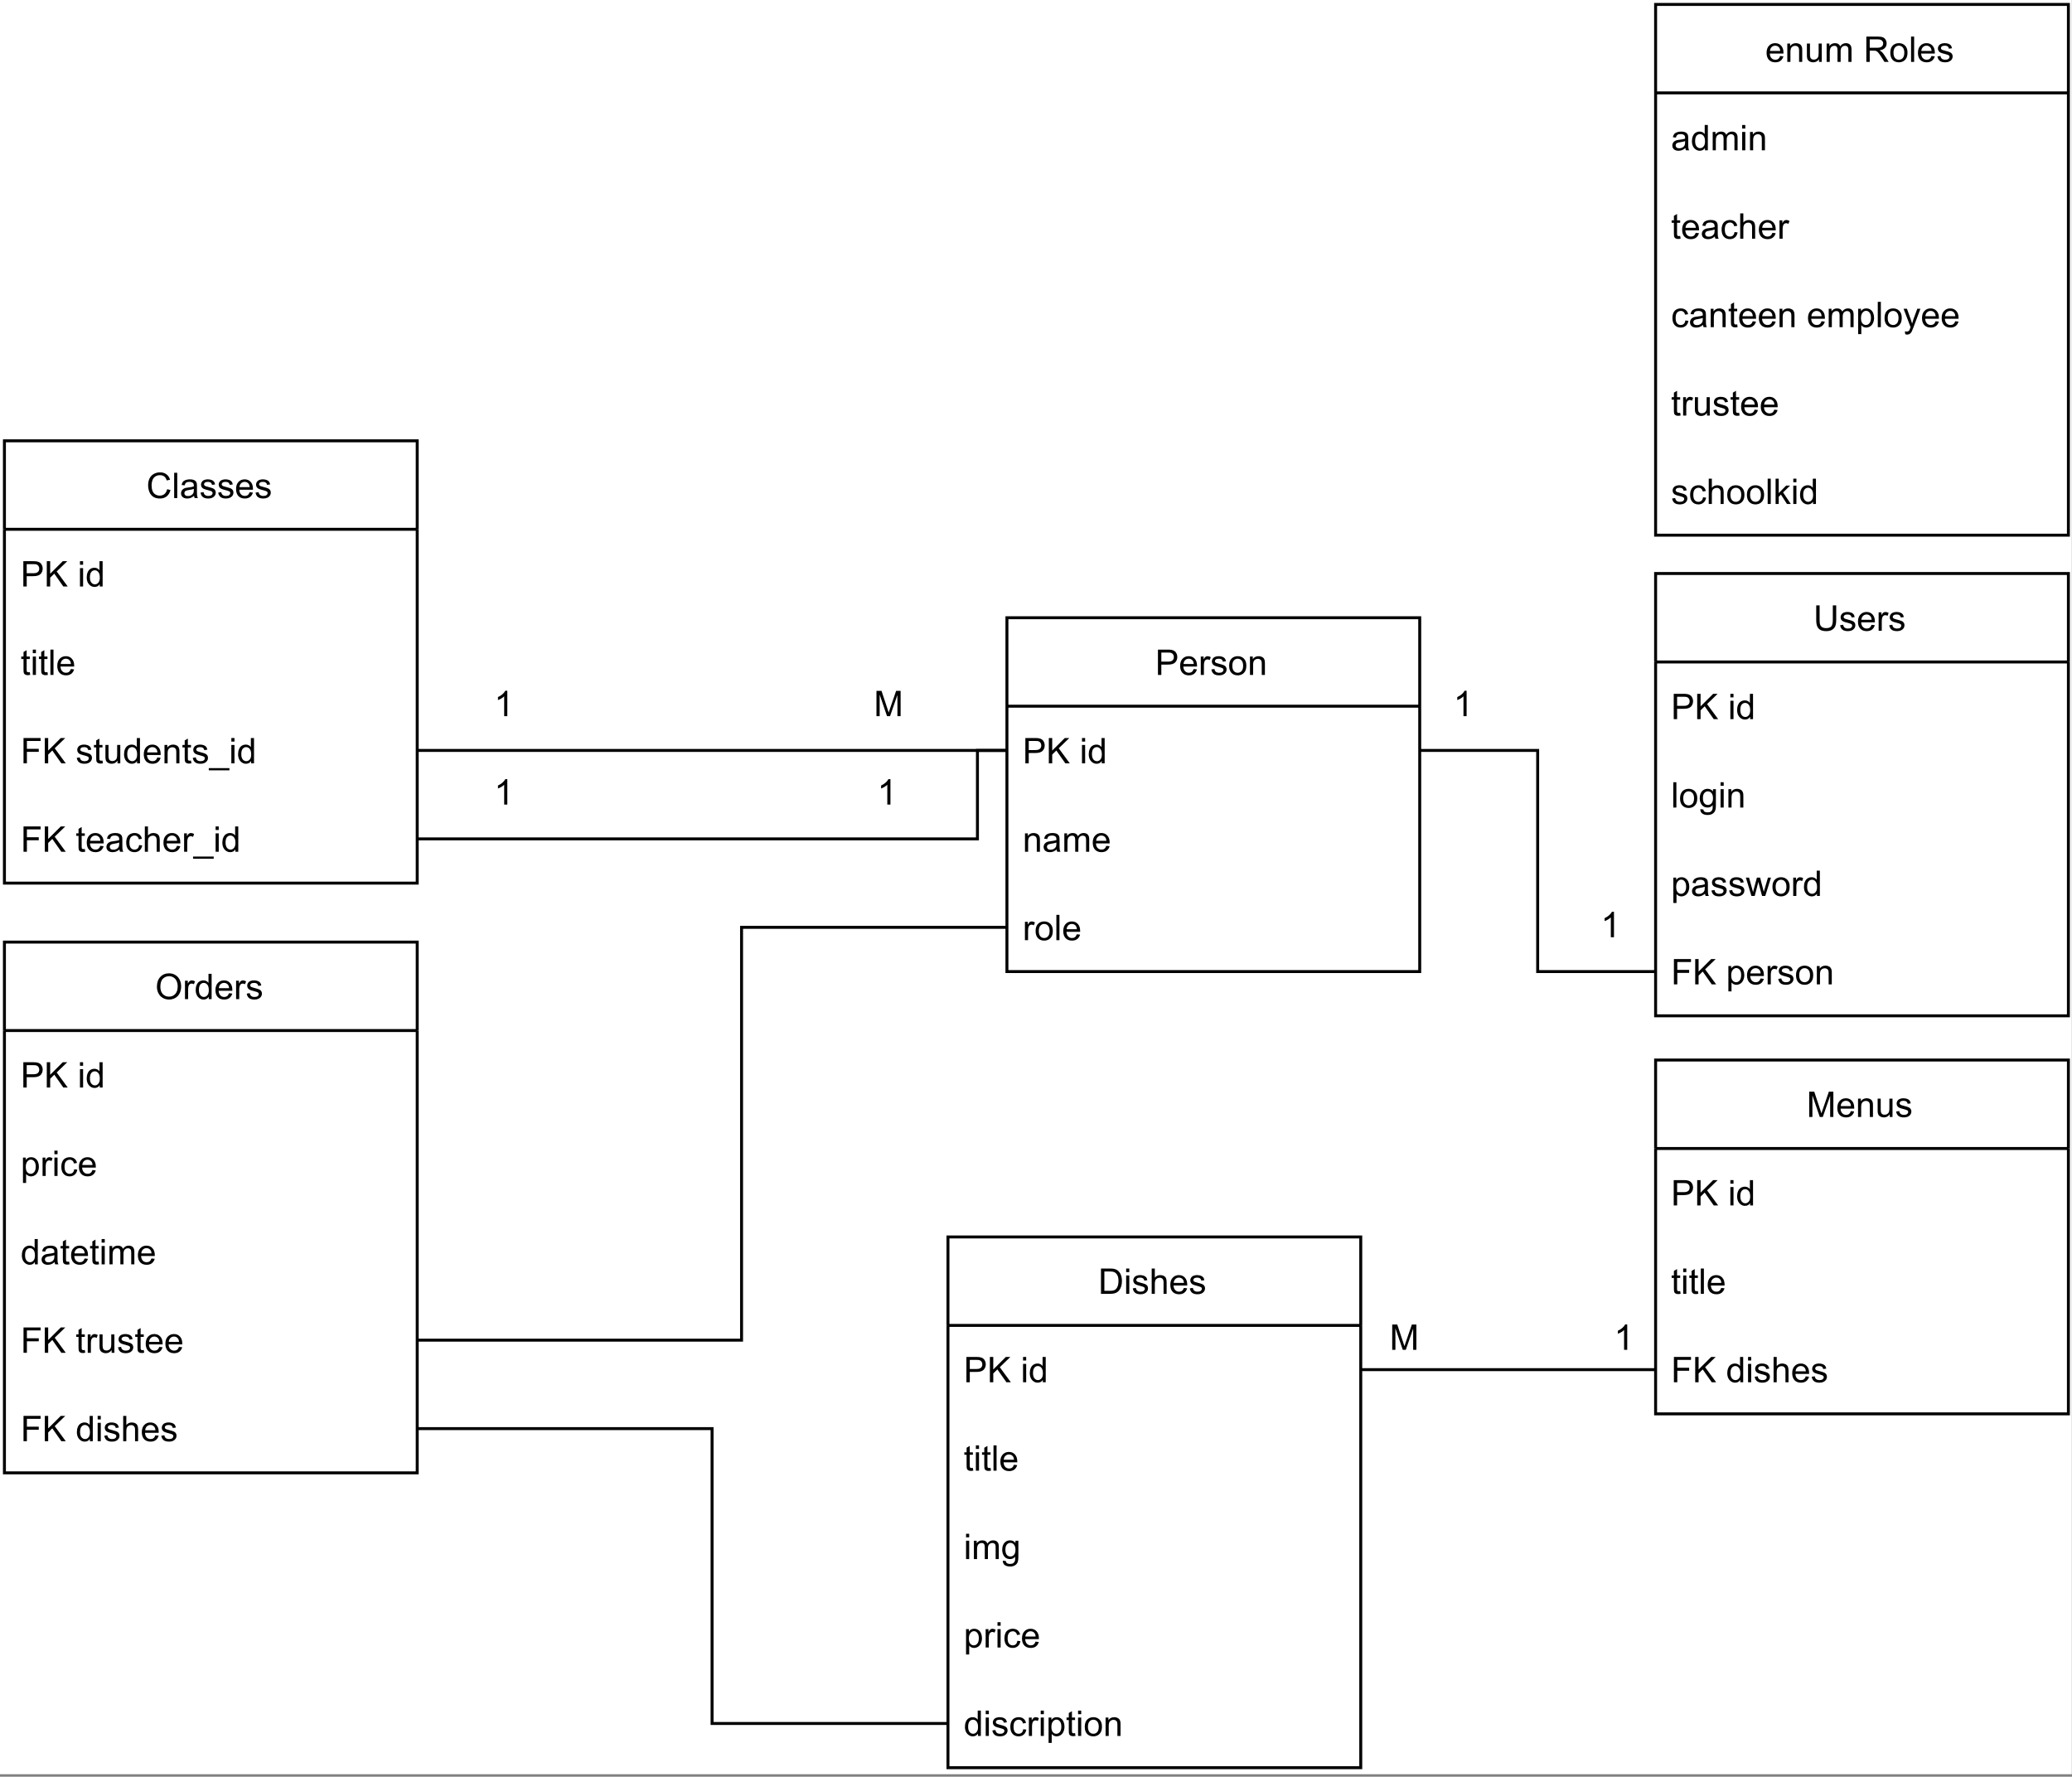 <?xml version="1.0" encoding="UTF-8" standalone="no"?>
<svg 
   width="527.04pt"
   height="451.92pt"
   viewBox="0 0 527.04 451.92"
   version="1.1"
   id="svg768"
   xmlns:xlink="http://www.w3.org/1999/xlink"
   xmlns="http://www.w3.org/2000/svg"
   xmlns:svg="http://www.w3.org/2000/svg" content="%3Cmxfile%20host%3D%22app.diagrams.net%22%20modified%3D%222022-10-25T20%3A31%3A08.078Z%22%20agent%3D%225.0%20(Windows%20NT%2010.0%3B%20Win64%3B%20x64)%20AppleWebKit%2F537.36%20(KHTML%2C%20like%20Gecko)%20Chrome%2F106.0.0.0%20Safari%2F537.36%22%20etag%3D%22lNfuUx6NCfKbNrYzEwX9%22%20version%3D%2220.5.1%22%3E%3Cdiagram%20id%3D%22Yb3fOESBrpsw7dhJCJ5B%22%20name%3D%22%D0%A1%D1%82%D1%80%D0%B0%D0%BD%D0%B8%D1%86%D0%B0%201%22%3E7V3fc9o4EP5reOwN%2FiXIYyFt7y7JNBPmpr2nG9VWsCa2xciiQP76k7EMthZiBzAmiWbygNaSkPXtaj%2BtVqTnjOPlN45n4R0LSNSz%2B8Gy51z3bNtybbuX%2FfWDVS4ZDFEumHIa5KL%2BVjChz0S1LKRzGpBUyXKRYCwSdFYV%2BixJiC8qMsw5W1SrPbIoqAhmeEoqw8gEEx9HBFT7QQMR5tKhPdjK%2FyR0GhbfbKGr%2FEmMi8qq4zTEAVuURM6XnjPmjIn8U7wckyibvOq8fN3zdDMwThLRpMH86TuyH1afn0fpp78nf00mzujmk%2BrlN47m6oXvCU9ZooYsVsU8pAsaRziRpdEjS8REPenLsh%2FSKLjFKzbPxpEK7D8VpVHIOH2W9XEkH1lSIB9zoWB2%2BpUak6yl6pOTVNa5L17O0kR3eFmpeItTUYyGRRGepfTXenxZwxjzKU1GTAgWq0pw7oqJIFyQZUmk5vIbYTERfCWrqKeuq3BViu0MVHmxVROrqBOWVaRQCKxUc7rpe4ue%2FKAAfAWYNgTzJm%2BjoynfUazB4OyJjFnEuJQnLIeXRpEmwhGdJrIYkcesWTZJVJrIZyWOaRBkPY%2FSGfZpMr1dV7t2t5IH9fqZiMnmj9HaEkLZkMgeRjNGE7GeDm8k%2F%2BQEjft%2FeD1PjnUsy9a2LP%2By6lyMWSKHj%2BkaQCLxX5BMB0acCSzwr412QqhfNIR6%2FAu8G8LttIW2A9BOcEwM1KeHGnUNtQug5iwyULcA9VXXUCMA9TjCaSopkPHINR7Z6mse2Wrqkb220BwYj3yw7aLG%2BF%2BKRx4CtAUVZp1uA%2BvOXfIVwPrrzRrluZxTkf5nTLwN2Dt3z4VL0XEXBPsh4Qb2VmDfbJm7wx0GSq5pGhpa1iBQYldpmTdsSsuGraFpIiVH7KneXqjEgrESw8zaQrtzambBcAmNpwbrFrDuno95AOsZp76x7DbQ7p6GIbjFDmjqczoTdMehlQH9BKB7XYNuwb32HUnmhnrXUm%2BENOrd1IBbPKOEG2hDvRtb71VjDbgU6m3DjbOh3m2h3Tn1tuHGeh0eC3bHSgzmx2PeOQW34ZElAJokwecsGWuLZSjiwt1yNk8CEqiJIksqfqon2ed%2FM7mc9Lx0vSxVu14VhUS%2ByM9yodQqK26brUurvaCo1Splc%2B6Tl3BS7yiZwpS8BGgxGSQo8sz2wFnCz9sBXyHjJMKC%2FiaV4e7CVH3DfabSpWBcH1UYwUZ9ii7yN1ettpoBOhpqh63I9qod5TMDOlqr2Oa1j9A6SAqP0roDNegQbd2rdfXKdFG6ZGsZcK7lHaZLjkZTHb2jlnXJgZz0za9gb12X3AN1ST9tcFEzXZLg4lWpmqIC%2BxdSZ%2FeA945Lr29V6ssP%2BQhOq9iQfBcODpCwkjq%2Flo%2F5UvkIf4mRLUIqyESSsOw7FxzPgNHsVeTmu92961FJhdE5mZED2XBPvuzVuAEGzed2HV0oMc0qic14Kp4LlubhjNfAewJInKFXXdmHEBLnrJDAs4EPZBG7pv%2B8FgHD9e94%2BjdXAi5mQYJbtXc8%2FUijAqgPt8rnnX6YDvrB%2FIGH6iE5qz9w4YJEknksJQ8sMtk9DYxMQ9RCNkD0zNk9LlzlcBBTczxYH37cmMPbOWBw4aKqkjEN3i3g3fkRgwtTAHwsfaKcUbtP4lnEVsScLrUBfecnDS6M%2BQo%2BT4XBuxW8u0%2F3KYKLJcBTP2QsejLpAu1A3nmyjwdDlv%2BkhBsm%2Fmom7ngw2nDm648eDICaZJ%2Bm1us114BL4eIezLOP2NTsvFpBu3Mm7sFY%2Bgyn6YJxY95tAN45%2F%2FZgsGyd3TXb%2FZNBBvPjMb8ADg732995YBhZA0am%2FyCF2%2F3NRw9uoQ0ja2y%2Bw8YacCmMDMEdtLkf1RbanTMyBDfPARZEUPO7YK0A3jkjG0DnnP8chQmLtgZ695QMwY2XuWXRMuidB0YRZG4A6beWpFx7zUK9Ym0yc7EzvZBsZu%2BqSvw9V9OKptnMSE9p1a9rnCibWU%2BV0rKT6%2BurcbWazTyAXLZJ9to7yZwaVme880zaAYztfxw0kJ7Nv4P6nxeNj%2BgdCvZb6x7ci%2FIO%2BlUQT9eKxnddtDXB1cNGJ%2FIOjlf9HlTjHfT67uAMd12G0Du8fwsodgK1FlD8cMqFmsDgUBPQrw4i%2Fd7YqUzA3f09e8el1R%2B4R5mALG7%2FUUReffvvNpwv%2FwM%3D%3C%2Fdiagram%3E%3C%2Fmxfile%3E">
  <rect x="0" y="0" width="527.04" height="451.92" fill="#808080" stroke="none"/>
  <defs
     id="defs102">
    <g
       id="g97">
      <g
         id="glyph-0-0" />
      <g
         id="glyph-0-1">
        <path
           d="M 0.688 0 L 0.688 -6.438 L 3.125 -6.438 C 3.551 -6.438 3.879 -6.414 4.109 -6.375 C 4.422 -6.32 4.68 -6.223 4.891 -6.078 C 5.109 -5.93 5.281 -5.723 5.406 -5.453 C 5.539 -5.191 5.609 -4.898 5.609 -4.578 C 5.609 -4.023 5.43 -3.562 5.078 -3.188 C 4.734 -2.812 4.109 -2.625 3.203 -2.625 L 1.547 -2.625 L 1.547 0 Z M 1.547 -3.375 L 3.219 -3.375 C 3.758 -3.375 4.145 -3.477 4.375 -3.688 C 4.613 -3.895 4.734 -4.18 4.734 -4.547 C 4.734 -4.816 4.664 -5.047 4.531 -5.234 C 4.395 -5.43 4.211 -5.562 3.984 -5.625 C 3.848 -5.664 3.582 -5.688 3.188 -5.688 L 1.547 -5.688 Z M 1.547 -3.375 "
           id="path3" />
      </g>
      <g
         id="glyph-0-2">
        <path
           d="M 3.781 -1.5 L 4.609 -1.406 C 4.473 -0.926 4.227 -0.551 3.875 -0.281 C 3.531 -0.02 3.086 0.109 2.547 0.109 C 1.867 0.109 1.328 -0.098 0.922 -0.516 C 0.523 -0.941 0.328 -1.535 0.328 -2.297 C 0.328 -3.078 0.531 -3.68 0.938 -4.109 C 1.344 -4.547 1.867 -4.766 2.516 -4.766 C 3.141 -4.766 3.645 -4.551 4.031 -4.125 C 4.426 -3.707 4.625 -3.113 4.625 -2.344 C 4.625 -2.289 4.625 -2.219 4.625 -2.125 L 1.141 -2.125 C 1.172 -1.613 1.316 -1.223 1.578 -0.953 C 1.836 -0.68 2.164 -0.547 2.562 -0.547 C 2.852 -0.547 3.098 -0.617 3.297 -0.766 C 3.504 -0.922 3.664 -1.164 3.781 -1.5 Z M 1.188 -2.781 L 3.797 -2.781 C 3.766 -3.176 3.664 -3.473 3.5 -3.672 C 3.25 -3.973 2.922 -4.125 2.516 -4.125 C 2.148 -4.125 1.844 -4 1.594 -3.75 C 1.352 -3.508 1.219 -3.188 1.188 -2.781 Z M 1.188 -2.781 "
           id="path6" />
      </g>
      <g
         id="glyph-0-3">
        <path
           d="M 0.578 0 L 0.578 -4.672 L 1.297 -4.672 L 1.297 -3.953 C 1.473 -4.285 1.641 -4.504 1.797 -4.609 C 1.953 -4.711 2.125 -4.766 2.312 -4.766 C 2.57 -4.766 2.844 -4.68 3.125 -4.516 L 2.844 -3.781 C 2.656 -3.895 2.461 -3.953 2.266 -3.953 C 2.098 -3.953 1.941 -3.898 1.797 -3.797 C 1.66 -3.691 1.562 -3.547 1.5 -3.359 C 1.414 -3.078 1.375 -2.77 1.375 -2.438 L 1.375 0 Z M 0.578 0 "
           id="path9" />
      </g>
      <g
         id="glyph-0-4">
        <path
           d="M 0.281 -1.391 L 1.062 -1.516 C 1.102 -1.203 1.223 -0.961 1.422 -0.797 C 1.629 -0.629 1.91 -0.547 2.266 -0.547 C 2.629 -0.547 2.898 -0.617 3.078 -0.766 C 3.254 -0.91 3.344 -1.082 3.344 -1.281 C 3.344 -1.469 3.266 -1.609 3.109 -1.703 C 2.992 -1.773 2.723 -1.867 2.297 -1.984 C 1.711 -2.129 1.305 -2.254 1.078 -2.359 C 0.859 -2.461 0.691 -2.609 0.578 -2.797 C 0.461 -2.984 0.406 -3.191 0.406 -3.422 C 0.406 -3.629 0.453 -3.82 0.547 -4 C 0.641 -4.176 0.77 -4.328 0.938 -4.453 C 1.062 -4.535 1.227 -4.609 1.438 -4.672 C 1.656 -4.734 1.883 -4.766 2.125 -4.766 C 2.488 -4.766 2.805 -4.711 3.078 -4.609 C 3.359 -4.504 3.566 -4.363 3.703 -4.188 C 3.836 -4.008 3.93 -3.77 3.984 -3.469 L 3.203 -3.359 C 3.172 -3.598 3.066 -3.785 2.891 -3.922 C 2.723 -4.055 2.488 -4.125 2.188 -4.125 C 1.82 -4.125 1.562 -4.062 1.406 -3.938 C 1.25 -3.82 1.172 -3.68 1.172 -3.516 C 1.172 -3.41 1.203 -3.32 1.266 -3.25 C 1.328 -3.156 1.43 -3.082 1.578 -3.031 C 1.648 -3 1.879 -2.93 2.266 -2.828 C 2.828 -2.68 3.219 -2.562 3.438 -2.469 C 3.664 -2.375 3.844 -2.234 3.969 -2.047 C 4.094 -1.867 4.156 -1.645 4.156 -1.375 C 4.156 -1.102 4.078 -0.852 3.922 -0.625 C 3.766 -0.395 3.539 -0.211 3.25 -0.078 C 2.969 0.047 2.641 0.109 2.266 0.109 C 1.66 0.109 1.195 -0.016 0.875 -0.266 C 0.562 -0.523 0.363 -0.898 0.281 -1.391 Z M 0.281 -1.391 "
           id="path12" />
      </g>
      <g
         id="glyph-0-5">
        <path
           d="M 0.297 -2.328 C 0.297 -3.191 0.535 -3.832 1.016 -4.25 C 1.422 -4.594 1.91 -4.766 2.484 -4.766 C 3.129 -4.766 3.656 -4.555 4.062 -4.141 C 4.469 -3.723 4.672 -3.145 4.672 -2.406 C 4.672 -1.801 4.578 -1.328 4.391 -0.984 C 4.211 -0.641 3.953 -0.367 3.609 -0.172 C 3.266 0.016 2.891 0.109 2.484 0.109 C 1.828 0.109 1.297 -0.098 0.891 -0.516 C 0.492 -0.941 0.297 -1.547 0.297 -2.328 Z M 1.109 -2.328 C 1.109 -1.734 1.238 -1.285 1.5 -0.984 C 1.758 -0.691 2.086 -0.547 2.484 -0.547 C 2.879 -0.547 3.207 -0.691 3.469 -0.984 C 3.727 -1.285 3.859 -1.742 3.859 -2.359 C 3.859 -2.93 3.727 -3.367 3.469 -3.672 C 3.207 -3.973 2.879 -4.125 2.484 -4.125 C 2.086 -4.125 1.758 -3.973 1.5 -3.672 C 1.238 -3.379 1.109 -2.93 1.109 -2.328 Z M 1.109 -2.328 "
           id="path15" />
      </g>
      <g
         id="glyph-0-6">
        <path
           d="M 0.594 0 L 0.594 -4.672 L 1.312 -4.672 L 1.312 -4 C 1.645 -4.508 2.141 -4.766 2.797 -4.766 C 3.078 -4.766 3.332 -4.711 3.562 -4.609 C 3.801 -4.516 3.977 -4.383 4.094 -4.219 C 4.207 -4.062 4.289 -3.867 4.344 -3.641 C 4.375 -3.492 4.391 -3.238 4.391 -2.875 L 4.391 0 L 3.594 0 L 3.594 -2.844 C 3.594 -3.164 3.562 -3.406 3.5 -3.562 C 3.438 -3.719 3.328 -3.844 3.172 -3.938 C 3.016 -4.039 2.832 -4.094 2.625 -4.094 C 2.289 -4.094 2 -3.984 1.75 -3.766 C 1.508 -3.555 1.391 -3.148 1.391 -2.547 L 1.391 0 Z M 0.594 0 "
           id="path18" />
      </g>
      <g
         id="glyph-0-7">
        <path
           d="M 0.656 0 L 0.656 -6.438 L 1.516 -6.438 L 1.516 -3.25 L 4.719 -6.438 L 5.859 -6.438 L 3.172 -3.828 L 5.984 0 L 4.859 0 L 2.562 -3.266 L 1.516 -2.234 L 1.516 0 Z M 0.656 0 "
           id="path21" />
      </g>
      <g
         id="glyph-0-8" />
      <g
         id="glyph-0-9">
        <path
           d="M 0.594 -5.531 L 0.594 -6.438 L 1.391 -6.438 L 1.391 -5.531 Z M 0.594 0 L 0.594 -4.672 L 1.391 -4.672 L 1.391 0 Z M 0.594 0 "
           id="path25" />
      </g>
      <g
         id="glyph-0-10">
        <path
           d="M 3.625 0 L 3.625 -0.594 C 3.32 -0.125 2.883 0.109 2.312 0.109 C 1.945 0.109 1.609 0.004 1.297 -0.203 C 0.984 -0.41 0.738 -0.695 0.562 -1.062 C 0.395 -1.426 0.312 -1.848 0.312 -2.328 C 0.312 -2.797 0.391 -3.219 0.547 -3.594 C 0.703 -3.977 0.93 -4.27 1.234 -4.469 C 1.547 -4.664 1.895 -4.766 2.281 -4.766 C 2.562 -4.766 2.812 -4.707 3.031 -4.594 C 3.25 -4.477 3.426 -4.32 3.562 -4.125 L 3.562 -6.438 L 4.359 -6.438 L 4.359 0 Z M 1.125 -2.328 C 1.125 -1.734 1.25 -1.285 1.5 -0.984 C 1.75 -0.691 2.047 -0.547 2.391 -0.547 C 2.734 -0.547 3.023 -0.688 3.266 -0.969 C 3.516 -1.25 3.641 -1.68 3.641 -2.266 C 3.641 -2.898 3.516 -3.367 3.266 -3.672 C 3.016 -3.973 2.711 -4.125 2.359 -4.125 C 2.004 -4.125 1.707 -3.977 1.469 -3.688 C 1.238 -3.395 1.125 -2.941 1.125 -2.328 Z M 1.125 -2.328 "
           id="path28" />
      </g>
      <g
         id="glyph-0-11">
        <path
           d="M 3.641 -0.578 C 3.348 -0.328 3.066 -0.148 2.797 -0.047 C 2.523 0.055 2.234 0.109 1.922 0.109 C 1.41 0.109 1.016 -0.016 0.734 -0.266 C 0.461 -0.516 0.328 -0.836 0.328 -1.234 C 0.328 -1.461 0.379 -1.672 0.484 -1.859 C 0.586 -2.047 0.723 -2.195 0.891 -2.312 C 1.055 -2.426 1.242 -2.516 1.453 -2.578 C 1.609 -2.609 1.844 -2.645 2.156 -2.688 C 2.801 -2.758 3.273 -2.852 3.578 -2.969 C 3.578 -3.07 3.578 -3.141 3.578 -3.172 C 3.578 -3.492 3.504 -3.719 3.359 -3.844 C 3.148 -4.031 2.848 -4.125 2.453 -4.125 C 2.078 -4.125 1.801 -4.055 1.625 -3.922 C 1.445 -3.797 1.316 -3.566 1.234 -3.234 L 0.469 -3.328 C 0.531 -3.66 0.641 -3.926 0.797 -4.125 C 0.961 -4.332 1.195 -4.488 1.5 -4.594 C 1.812 -4.707 2.164 -4.766 2.562 -4.766 C 2.969 -4.766 3.289 -4.719 3.531 -4.625 C 3.781 -4.531 3.961 -4.41 4.078 -4.266 C 4.203 -4.129 4.285 -3.953 4.328 -3.734 C 4.359 -3.598 4.375 -3.359 4.375 -3.016 L 4.375 -1.953 C 4.375 -1.223 4.391 -0.758 4.422 -0.562 C 4.453 -0.363 4.52 -0.176 4.625 0 L 3.797 0 C 3.711 -0.164 3.66 -0.359 3.641 -0.578 Z M 3.578 -2.344 C 3.285 -2.227 2.852 -2.129 2.281 -2.047 C 1.957 -1.992 1.727 -1.938 1.594 -1.875 C 1.457 -1.82 1.352 -1.738 1.281 -1.625 C 1.207 -1.508 1.172 -1.383 1.172 -1.25 C 1.172 -1.039 1.25 -0.863 1.406 -0.719 C 1.562 -0.582 1.797 -0.516 2.109 -0.516 C 2.41 -0.516 2.68 -0.582 2.922 -0.719 C 3.16 -0.852 3.336 -1.035 3.453 -1.266 C 3.535 -1.441 3.578 -1.703 3.578 -2.047 Z M 3.578 -2.344 "
           id="path31" />
      </g>
      <g
         id="glyph-0-12">
        <path
           d="M 0.594 0 L 0.594 -4.672 L 1.297 -4.672 L 1.297 -4.016 C 1.441 -4.242 1.633 -4.426 1.875 -4.562 C 2.125 -4.695 2.406 -4.766 2.719 -4.766 C 3.062 -4.766 3.344 -4.691 3.562 -4.547 C 3.781 -4.41 3.938 -4.211 4.031 -3.953 C 4.406 -4.492 4.883 -4.766 5.469 -4.766 C 5.938 -4.766 6.297 -4.633 6.547 -4.375 C 6.797 -4.125 6.922 -3.734 6.922 -3.203 L 6.922 0 L 6.125 0 L 6.125 -2.938 C 6.125 -3.258 6.098 -3.488 6.047 -3.625 C 6.004 -3.758 5.914 -3.867 5.781 -3.953 C 5.645 -4.047 5.484 -4.094 5.297 -4.094 C 4.973 -4.094 4.703 -3.984 4.484 -3.766 C 4.266 -3.547 4.156 -3.195 4.156 -2.719 L 4.156 0 L 3.359 0 L 3.359 -3.031 C 3.359 -3.383 3.297 -3.648 3.172 -3.828 C 3.047 -4.004 2.836 -4.094 2.547 -4.094 C 2.316 -4.094 2.109 -4.031 1.922 -3.906 C 1.734 -3.789 1.598 -3.617 1.516 -3.391 C 1.43 -3.172 1.391 -2.848 1.391 -2.422 L 1.391 0 Z M 0.594 0 "
           id="path34" />
      </g>
      <g
         id="glyph-0-13">
        <path
           d="M 0.578 0 L 0.578 -6.438 L 1.359 -6.438 L 1.359 0 Z M 0.578 0 "
           id="path37" />
      </g>
      <g
         id="glyph-0-14">
        <path
           d="M 5.297 -2.266 L 6.141 -2.047 C 5.961 -1.348 5.641 -0.812 5.172 -0.438 C 4.711 -0.07 4.145 0.109 3.469 0.109 C 2.781 0.109 2.219 -0.031 1.781 -0.312 C 1.344 -0.594 1.008 -1 0.781 -1.531 C 0.562 -2.07 0.453 -2.648 0.453 -3.266 C 0.453 -3.941 0.578 -4.531 0.828 -5.031 C 1.086 -5.531 1.453 -5.906 1.922 -6.156 C 2.398 -6.414 2.922 -6.547 3.484 -6.547 C 4.129 -6.547 4.672 -6.379 5.109 -6.047 C 5.555 -5.723 5.863 -5.266 6.031 -4.672 L 5.188 -4.484 C 5.039 -4.953 4.828 -5.289 4.547 -5.5 C 4.266 -5.719 3.906 -5.828 3.469 -5.828 C 2.977 -5.828 2.566 -5.707 2.234 -5.469 C 1.898 -5.227 1.664 -4.906 1.531 -4.5 C 1.395 -4.102 1.328 -3.695 1.328 -3.281 C 1.328 -2.727 1.406 -2.242 1.562 -1.828 C 1.727 -1.422 1.977 -1.117 2.312 -0.922 C 2.645 -0.723 3.008 -0.625 3.406 -0.625 C 3.883 -0.625 4.285 -0.758 4.609 -1.031 C 4.941 -1.312 5.172 -1.723 5.297 -2.266 Z M 5.297 -2.266 "
           id="path40" />
      </g>
      <g
         id="glyph-0-15">
        <path
           d="M 2.328 -0.703 L 2.438 -0.016 C 2.207 0.035 2.008 0.062 1.844 0.062 C 1.551 0.062 1.328 0.016 1.172 -0.078 C 1.016 -0.172 0.898 -0.289 0.828 -0.438 C 0.766 -0.582 0.734 -0.891 0.734 -1.359 L 0.734 -4.047 L 0.156 -4.047 L 0.156 -4.672 L 0.734 -4.672 L 0.734 -5.828 L 1.531 -6.297 L 1.531 -4.672 L 2.328 -4.672 L 2.328 -4.047 L 1.531 -4.047 L 1.531 -1.328 C 1.531 -1.098 1.539 -0.953 1.562 -0.891 C 1.594 -0.828 1.641 -0.773 1.703 -0.734 C 1.766 -0.691 1.852 -0.672 1.969 -0.672 C 2.062 -0.672 2.18 -0.68 2.328 -0.703 Z M 2.328 -0.703 "
           id="path43" />
      </g>
      <g
         id="glyph-0-16">
        <path
           d="M 0.734 0 L 0.734 -6.438 L 5.078 -6.438 L 5.078 -5.688 L 1.594 -5.688 L 1.594 -3.688 L 4.609 -3.688 L 4.609 -2.922 L 1.594 -2.922 L 1.594 0 Z M 0.734 0 "
           id="path46" />
      </g>
      <g
         id="glyph-0-17">
        <path
           d="M 3.656 0 L 3.656 -0.688 C 3.289 -0.156 2.797 0.109 2.172 0.109 C 1.898 0.109 1.645 0.055 1.406 -0.047 C 1.164 -0.16 0.984 -0.297 0.859 -0.453 C 0.742 -0.609 0.664 -0.801 0.625 -1.031 C 0.594 -1.188 0.578 -1.438 0.578 -1.781 L 0.578 -4.672 L 1.359 -4.672 L 1.359 -2.078 C 1.359 -1.66 1.379 -1.383 1.422 -1.25 C 1.461 -1.039 1.562 -0.875 1.719 -0.75 C 1.883 -0.633 2.086 -0.578 2.328 -0.578 C 2.566 -0.578 2.789 -0.633 3 -0.75 C 3.207 -0.875 3.352 -1.039 3.438 -1.25 C 3.52 -1.457 3.562 -1.766 3.562 -2.172 L 3.562 -4.672 L 4.359 -4.672 L 4.359 0 Z M 3.656 0 "
           id="path49" />
      </g>
      <g
         id="glyph-0-18">
        <path
           d="M -0.141 1.781 L -0.141 1.219 L 5.109 1.219 L 5.109 1.781 Z M -0.141 1.781 "
           id="path52" />
      </g>
      <g
         id="glyph-0-19">
        <path
           d="M 3.641 -1.703 L 4.422 -1.609 C 4.336 -1.066 4.117 -0.645 3.766 -0.344 C 3.41 -0.039 2.977 0.109 2.469 0.109 C 1.832 0.109 1.32 -0.098 0.938 -0.516 C 0.551 -0.93 0.359 -1.531 0.359 -2.312 C 0.359 -2.82 0.441 -3.266 0.609 -3.641 C 0.773 -4.016 1.023 -4.297 1.359 -4.484 C 1.703 -4.672 2.078 -4.766 2.484 -4.766 C 2.984 -4.766 3.395 -4.633 3.719 -4.375 C 4.039 -4.125 4.25 -3.766 4.344 -3.297 L 3.578 -3.172 C 3.504 -3.484 3.375 -3.719 3.188 -3.875 C 3 -4.039 2.773 -4.125 2.516 -4.125 C 2.109 -4.125 1.781 -3.977 1.531 -3.688 C 1.289 -3.406 1.172 -2.957 1.172 -2.344 C 1.172 -1.707 1.289 -1.25 1.531 -0.969 C 1.77 -0.688 2.082 -0.547 2.469 -0.547 C 2.781 -0.547 3.039 -0.641 3.25 -0.828 C 3.457 -1.016 3.586 -1.305 3.641 -1.703 Z M 3.641 -1.703 "
           id="path55" />
      </g>
      <g
         id="glyph-0-20">
        <path
           d="M 0.594 0 L 0.594 -6.438 L 1.391 -6.438 L 1.391 -4.125 C 1.754 -4.551 2.219 -4.766 2.781 -4.766 C 3.125 -4.766 3.422 -4.695 3.672 -4.562 C 3.93 -4.426 4.113 -4.238 4.219 -4 C 4.332 -3.758 4.391 -3.41 4.391 -2.953 L 4.391 0 L 3.609 0 L 3.609 -2.953 C 3.609 -3.348 3.52 -3.633 3.344 -3.812 C 3.176 -4 2.938 -4.094 2.625 -4.094 C 2.383 -4.094 2.16 -4.031 1.953 -3.906 C 1.742 -3.789 1.598 -3.629 1.516 -3.422 C 1.43 -3.211 1.391 -2.922 1.391 -2.547 L 1.391 0 Z M 0.594 0 "
           id="path58" />
      </g>
      <g
         id="glyph-0-21">
        <path
           d="M 0.688 0 L 0.688 -6.438 L 2.906 -6.438 C 3.414 -6.438 3.801 -6.406 4.062 -6.344 C 4.426 -6.258 4.738 -6.109 5 -5.891 C 5.344 -5.598 5.598 -5.227 5.766 -4.781 C 5.93 -4.344 6.016 -3.832 6.016 -3.25 C 6.016 -2.758 5.957 -2.328 5.844 -1.953 C 5.727 -1.578 5.582 -1.266 5.406 -1.016 C 5.227 -0.766 5.031 -0.566 4.812 -0.422 C 4.602 -0.285 4.348 -0.18 4.047 -0.109 C 3.754 -0.035 3.41 0 3.016 0 Z M 1.547 -0.766 L 2.922 -0.766 C 3.348 -0.766 3.68 -0.801 3.922 -0.875 C 4.16 -0.957 4.352 -1.07 4.5 -1.219 C 4.695 -1.414 4.852 -1.688 4.969 -2.031 C 5.082 -2.375 5.141 -2.785 5.141 -3.266 C 5.141 -3.941 5.031 -4.457 4.812 -4.812 C 4.594 -5.176 4.32 -5.422 4 -5.547 C 3.77 -5.641 3.406 -5.688 2.906 -5.688 L 1.547 -5.688 Z M 1.547 -0.766 "
           id="path61" />
      </g>
      <g
         id="glyph-0-22">
        <path
           d="M 0.453 0.391 L 1.219 0.5 C 1.25 0.738 1.336 0.91 1.484 1.016 C 1.68 1.16 1.953 1.234 2.297 1.234 C 2.66 1.234 2.941 1.16 3.141 1.016 C 3.336 0.867 3.473 0.664 3.547 0.406 C 3.586 0.238 3.602 -0.098 3.594 -0.609 C 3.25 -0.203 2.82 0 2.312 0 C 1.664 0 1.164 -0.227 0.812 -0.688 C 0.469 -1.156 0.297 -1.711 0.297 -2.359 C 0.297 -2.805 0.375 -3.219 0.531 -3.594 C 0.695 -3.969 0.93 -4.254 1.234 -4.453 C 1.535 -4.66 1.895 -4.766 2.312 -4.766 C 2.863 -4.766 3.316 -4.547 3.672 -4.109 L 3.672 -4.672 L 4.406 -4.672 L 4.406 -0.641 C 4.406 0.086 4.328 0.602 4.172 0.906 C 4.023 1.207 3.789 1.445 3.469 1.625 C 3.156 1.801 2.766 1.891 2.297 1.891 C 1.734 1.891 1.281 1.766 0.938 1.516 C 0.602 1.266 0.441 0.891 0.453 0.391 Z M 1.109 -2.422 C 1.109 -1.805 1.227 -1.359 1.469 -1.078 C 1.707 -0.797 2.008 -0.656 2.375 -0.656 C 2.738 -0.656 3.047 -0.797 3.297 -1.078 C 3.547 -1.359 3.672 -1.797 3.672 -2.391 C 3.672 -2.961 3.539 -3.395 3.281 -3.688 C 3.031 -3.977 2.727 -4.125 2.375 -4.125 C 2.02 -4.125 1.719 -3.977 1.469 -3.688 C 1.227 -3.406 1.109 -2.984 1.109 -2.422 Z M 1.109 -2.422 "
           id="path64" />
      </g>
      <g
         id="glyph-0-23">
        <path
           d="M 0.594 1.781 L 0.594 -4.672 L 1.312 -4.672 L 1.312 -4.062 C 1.477 -4.301 1.664 -4.477 1.875 -4.594 C 2.094 -4.707 2.359 -4.766 2.672 -4.766 C 3.066 -4.766 3.414 -4.66 3.719 -4.453 C 4.02 -4.254 4.25 -3.969 4.406 -3.594 C 4.562 -3.219 4.641 -2.812 4.641 -2.375 C 4.641 -1.895 4.551 -1.461 4.375 -1.078 C 4.207 -0.691 3.961 -0.395 3.641 -0.188 C 3.316 0.008 2.973 0.109 2.609 0.109 C 2.348 0.109 2.113 0.051 1.906 -0.062 C 1.695 -0.176 1.523 -0.316 1.391 -0.484 L 1.391 1.781 Z M 1.312 -2.312 C 1.312 -1.707 1.43 -1.258 1.672 -0.969 C 1.922 -0.688 2.219 -0.547 2.562 -0.547 C 2.906 -0.547 3.203 -0.691 3.453 -0.984 C 3.711 -1.285 3.844 -1.75 3.844 -2.375 C 3.844 -2.969 3.719 -3.41 3.469 -3.703 C 3.227 -4.004 2.938 -4.156 2.594 -4.156 C 2.258 -4.156 1.961 -3.992 1.703 -3.672 C 1.441 -3.359 1.312 -2.906 1.312 -2.312 Z M 1.312 -2.312 "
           id="path67" />
      </g>
      <g
         id="glyph-0-24">
        <path
           d="M 0.672 0 L 0.672 -6.438 L 1.953 -6.438 L 3.469 -1.875 C 3.613 -1.457 3.719 -1.141 3.781 -0.922 C 3.852 -1.16 3.969 -1.504 4.125 -1.953 L 5.672 -6.438 L 6.812 -6.438 L 6.812 0 L 6 0 L 6 -5.391 L 4.125 0 L 3.359 0 L 1.484 -5.484 L 1.484 0 Z M 0.672 0 "
           id="path70" />
      </g>
      <g
         id="glyph-0-25">
        <path
           d="M 3.359 0 L 2.562 0 L 2.562 -5.047 C 2.375 -4.859 2.125 -4.672 1.812 -4.484 C 1.5 -4.305 1.223 -4.176 0.984 -4.094 L 0.984 -4.859 C 1.422 -5.055 1.805 -5.301 2.141 -5.594 C 2.473 -5.895 2.707 -6.188 2.844 -6.469 L 3.359 -6.469 Z M 3.359 0 "
           id="path73" />
      </g>
      <g
         id="glyph-0-26">
        <path
           d="M 0.672 0 L 0.672 -6.438 L 1.953 -6.438 L 3.469 -1.875 C 3.613 -1.457 3.719 -1.141 3.781 -0.922 C 3.852 -1.16 3.969 -1.504 4.125 -1.953 L 5.672 -6.438 L 6.812 -6.438 L 6.812 0 L 6 0 L 6 -5.391 L 4.125 0 L 3.359 0 L 1.484 -5.484 L 1.484 0 Z M 0.672 0 "
           id="path76" />
      </g>
      <g
         id="glyph-0-27">
        <path
           d="M 0.703 0 L 0.703 -6.438 L 3.562 -6.438 C 4.133 -6.438 4.57 -6.379 4.875 -6.266 C 5.176 -6.148 5.414 -5.945 5.594 -5.656 C 5.77 -5.363 5.859 -5.039 5.859 -4.688 C 5.859 -4.227 5.707 -3.844 5.406 -3.531 C 5.113 -3.219 4.66 -3.02 4.047 -2.938 C 4.266 -2.82 4.438 -2.711 4.562 -2.609 C 4.812 -2.379 5.047 -2.094 5.266 -1.75 L 6.391 0 L 5.312 0 L 4.453 -1.344 C 4.211 -1.727 4.008 -2.02 3.844 -2.219 C 3.688 -2.426 3.539 -2.57 3.406 -2.656 C 3.281 -2.738 3.156 -2.797 3.031 -2.828 C 2.926 -2.848 2.766 -2.859 2.547 -2.859 L 1.562 -2.859 L 1.562 0 Z M 1.562 -3.594 L 3.391 -3.594 C 3.785 -3.594 4.094 -3.633 4.312 -3.719 C 4.531 -3.801 4.695 -3.93 4.812 -4.109 C 4.926 -4.285 4.984 -4.477 4.984 -4.688 C 4.984 -4.988 4.867 -5.238 4.641 -5.438 C 4.422 -5.633 4.07 -5.734 3.594 -5.734 L 1.562 -5.734 Z M 1.562 -3.594 "
           id="path79" />
      </g>
      <g
         id="glyph-0-28">
        <path
           d="M 0.562 1.797 L 0.469 1.062 C 0.645 1.102 0.797 1.125 0.922 1.125 C 1.098 1.125 1.238 1.094 1.344 1.031 C 1.445 0.977 1.535 0.898 1.609 0.797 C 1.648 0.711 1.727 0.516 1.844 0.203 C 1.863 0.16 1.891 0.098 1.922 0.016 L 0.141 -4.672 L 1 -4.672 L 1.969 -1.969 C 2.094 -1.625 2.207 -1.266 2.312 -0.891 C 2.395 -1.242 2.5 -1.598 2.625 -1.953 L 3.625 -4.672 L 4.422 -4.672 L 2.641 0.078 C 2.453 0.586 2.305 0.941 2.203 1.141 C 2.055 1.398 1.895 1.586 1.719 1.703 C 1.539 1.828 1.32 1.891 1.062 1.891 C 0.914 1.891 0.75 1.859 0.562 1.797 Z M 0.562 1.797 "
           id="path82" />
      </g>
      <g
         id="glyph-0-29">
        <path
           d="M 0.594 0 L 0.594 -6.438 L 1.391 -6.438 L 1.391 -2.766 L 3.266 -4.672 L 4.281 -4.672 L 2.5 -2.938 L 4.469 0 L 3.484 0 L 1.953 -2.391 L 1.391 -1.844 L 1.391 0 Z M 0.594 0 "
           id="path85" />
      </g>
      <g
         id="glyph-0-30">
        <path
           d="M 4.922 -6.438 L 5.781 -6.438 L 5.781 -2.719 C 5.781 -2.07 5.703 -1.555 5.547 -1.172 C 5.398 -0.797 5.133 -0.488 4.75 -0.25 C 4.375 -0.008 3.875 0.109 3.25 0.109 C 2.645 0.109 2.148 0.004 1.766 -0.203 C 1.391 -0.41 1.117 -0.711 0.953 -1.109 C 0.785 -1.504 0.703 -2.039 0.703 -2.719 L 0.703 -6.438 L 1.562 -6.438 L 1.562 -2.719 C 1.562 -2.164 1.613 -1.754 1.719 -1.484 C 1.82 -1.223 2 -1.02 2.25 -0.875 C 2.5 -0.727 2.812 -0.656 3.188 -0.656 C 3.812 -0.656 4.254 -0.797 4.516 -1.078 C 4.785 -1.367 4.922 -1.914 4.922 -2.719 Z M 4.922 -6.438 "
           id="path88" />
      </g>
      <g
         id="glyph-0-31">
        <path
           d="M 1.453 0 L 0.031 -4.672 L 0.844 -4.672 L 1.594 -1.969 L 1.859 -0.969 C 1.867 -1.02 1.953 -1.344 2.109 -1.938 L 2.844 -4.672 L 3.656 -4.672 L 4.359 -1.953 L 4.594 -1.062 L 4.859 -1.969 L 5.656 -4.672 L 6.422 -4.672 L 4.969 0 L 4.156 0 L 3.406 -2.797 L 3.219 -3.594 L 2.281 0 Z M 1.453 0 "
           id="path91" />
      </g>
      <g
         id="glyph-0-32">
        <path
           d="M 0.438 -3.141 C 0.438 -4.203 0.723 -5.035 1.297 -5.641 C 1.867 -6.254 2.609 -6.562 3.516 -6.562 C 4.109 -6.562 4.645 -6.414 5.125 -6.125 C 5.602 -5.844 5.969 -5.445 6.219 -4.938 C 6.469 -4.426 6.594 -3.852 6.594 -3.219 C 6.594 -2.562 6.461 -1.973 6.203 -1.453 C 5.941 -0.941 5.566 -0.551 5.078 -0.281 C 4.598 -0.02 4.078 0.109 3.516 0.109 C 2.91 0.109 2.367 -0.035 1.891 -0.328 C 1.41 -0.617 1.047 -1.02 0.797 -1.531 C 0.555 -2.039 0.438 -2.578 0.438 -3.141 Z M 1.312 -3.125 C 1.312 -2.344 1.52 -1.727 1.938 -1.281 C 2.352 -0.844 2.879 -0.625 3.516 -0.625 C 4.148 -0.625 4.676 -0.848 5.094 -1.297 C 5.508 -1.742 5.719 -2.383 5.719 -3.219 C 5.719 -3.738 5.629 -4.191 5.453 -4.578 C 5.273 -4.973 5.016 -5.281 4.672 -5.5 C 4.328 -5.719 3.945 -5.828 3.531 -5.828 C 2.926 -5.828 2.406 -5.617 1.969 -5.203 C 1.531 -4.785 1.312 -4.094 1.312 -3.125 Z M 1.312 -3.125 "
           id="path94" />
      </g>
    </g>
    <clipPath
       id="clip-0">
      <path
         clip-rule="nonzero"
         d="M 0 0 L 527 0 L 527 451.285 L 0 451.285 Z M 0 0 "
         id="path99" />
    </clipPath>
  </defs>
  <g
     clip-path="url(#clip-0)"
     id="g106">
    <path
       fill-rule="nonzero"
       fill="#ffffff"
       fill-opacity="1"
       d="M 0,0 H 527 V 451.285 H 0 Z m 0,0"
       id="path104" />
  </g>
  <path
     fill-rule="nonzero"
     fill="rgb(100%, 100%, 100%)"
     fill-opacity="1"
     stroke-width="1"
     stroke-linecap="butt"
     stroke-linejoin="miter"
     stroke="rgb(0%, 0%, 0%)"
     stroke-opacity="1"
     stroke-miterlimit="10"
     d="M 341 238.999 L 341 209 L 480.999 209 L 480.999 238.999 "
     transform="matrix(0.75, 0, 0, 0.75, 0.375, 0.375)"
     id="path108" />
  <path
     fill="none"
     stroke-width="1"
     stroke-linecap="butt"
     stroke-linejoin="miter"
     stroke="rgb(0%, 0%, 0%)"
     stroke-opacity="1"
     stroke-miterlimit="10"
     d="M 341 238.999 L 341 329 L 480.999 329 L 480.999 238.999 "
     transform="matrix(0.75, 0, 0, 0.75, 0.375, 0.375)"
     id="path110" />
  <path
     fill="none"
     stroke-width="1"
     stroke-linecap="butt"
     stroke-linejoin="miter"
     stroke="rgb(0%, 0%, 0%)"
     stroke-opacity="1"
     stroke-miterlimit="10"
     d="M 341 238.999 L 480.999 238.999 "
     transform="matrix(0.75, 0, 0, 0.75, 0.375, 0.375)"
     id="path112" />
  <g
     fill="#000000"
     fill-opacity="1"
     id="g126">
    <use
       xlink:href="#glyph-0-1"
       x="293.853"
       y="171.669"
       id="use114" />
    <use
       xlink:href="#glyph-0-2"
       x="299.853"
       y="171.669"
       id="use116" />
    <use
       xlink:href="#glyph-0-3"
       x="304.856"
       y="171.669"
       id="use118" />
    <use
       xlink:href="#glyph-0-4"
       x="307.851"
       y="171.669"
       id="use120" />
    <use
       xlink:href="#glyph-0-5"
       x="312.349"
       y="171.669"
       id="use122" />
    <use
       xlink:href="#glyph-0-6"
       x="317.352"
       y="171.669"
       id="use124" />
  </g>
  <g
     fill="#000000"
     fill-opacity="1"
     id="g138">
    <use
       xlink:href="#glyph-0-1"
       x="260.127"
       y="194.158"
       id="use128" />
    <use
       xlink:href="#glyph-0-7"
       x="266.127"
       y="194.158"
       id="use130" />
    <use
       xlink:href="#glyph-0-8"
       x="272.127"
       y="194.158"
       id="use132" />
    <use
       xlink:href="#glyph-0-9"
       x="274.626"
       y="194.158"
       id="use134" />
    <use
       xlink:href="#glyph-0-10"
       x="276.625"
       y="194.158"
       id="use136" />
  </g>
  <g
     fill="#000000"
     fill-opacity="1"
     id="g148">
    <use
       xlink:href="#glyph-0-6"
       x="260.127"
       y="216.647"
       id="use140" />
    <use
       xlink:href="#glyph-0-11"
       x="265.13"
       y="216.647"
       id="use142" />
    <use
       xlink:href="#glyph-0-12"
       x="270.133"
       y="216.647"
       id="use144" />
    <use
       xlink:href="#glyph-0-2"
       x="277.626"
       y="216.647"
       id="use146" />
  </g>
  <g
     fill="#000000"
     fill-opacity="1"
     id="g158">
    <use
       xlink:href="#glyph-0-3"
       x="260.127"
       y="239.137"
       id="use150" />
    <use
       xlink:href="#glyph-0-5"
       x="263.122"
       y="239.137"
       id="use152" />
    <use
       xlink:href="#glyph-0-13"
       x="268.125"
       y="239.137"
       id="use154" />
    <use
       xlink:href="#glyph-0-2"
       x="270.124"
       y="239.137"
       id="use156" />
  </g>
  <path
     fill-rule="nonzero"
     fill="rgb(100%, 100%, 100%)"
     fill-opacity="1"
     stroke-width="1"
     stroke-linecap="butt"
     stroke-linejoin="miter"
     stroke="rgb(0%, 0%, 0%)"
     stroke-opacity="1"
     stroke-miterlimit="10"
     d="M 1.001 179.002 L 1.001 148.998 L 140.999 148.998 L 140.999 179.002 "
     transform="matrix(0.75, 0, 0, 0.75, 0.375, 0.375)"
     id="path160" />
  <path
     fill="none"
     stroke-width="1"
     stroke-linecap="butt"
     stroke-linejoin="miter"
     stroke="rgb(0%, 0%, 0%)"
     stroke-opacity="1"
     stroke-miterlimit="10"
     d="M 1.001 179.002 L 1.001 299.001 L 140.999 299.001 L 140.999 179.002 "
     transform="matrix(0.75, 0, 0, 0.75, 0.375, 0.375)"
     id="path162" />
  <path
     fill="none"
     stroke-width="1"
     stroke-linecap="butt"
     stroke-linejoin="miter"
     stroke="rgb(0%, 0%, 0%)"
     stroke-opacity="1"
     stroke-miterlimit="10"
     d="M 1.001 179.002 L 140.999 179.002 "
     transform="matrix(0.75, 0, 0, 0.75, 0.375, 0.375)"
     id="path164" />
  <g
     fill="#000000"
     fill-opacity="1"
     id="g180">
    <use
       xlink:href="#glyph-0-14"
       x="37.227"
       y="126.69"
       id="use166" />
    <use
       xlink:href="#glyph-0-13"
       x="43.724"
       y="126.69"
       id="use168" />
    <use
       xlink:href="#glyph-0-11"
       x="45.722"
       y="126.69"
       id="use170" />
    <use
       xlink:href="#glyph-0-4"
       x="50.725"
       y="126.69"
       id="use172" />
    <use
       xlink:href="#glyph-0-4"
       x="55.223"
       y="126.69"
       id="use174" />
    <use
       xlink:href="#glyph-0-2"
       x="59.721"
       y="126.69"
       id="use176" />
    <use
       xlink:href="#glyph-0-4"
       x="64.724"
       y="126.69"
       id="use178" />
  </g>
  <g
     fill="#000000"
     fill-opacity="1"
     id="g192">
    <use
       xlink:href="#glyph-0-1"
       x="5.248"
       y="149.179"
       id="use182" />
    <use
       xlink:href="#glyph-0-7"
       x="11.248"
       y="149.179"
       id="use184" />
    <use
       xlink:href="#glyph-0-8"
       x="17.248"
       y="149.179"
       id="use186" />
    <use
       xlink:href="#glyph-0-9"
       x="19.747"
       y="149.179"
       id="use188" />
    <use
       xlink:href="#glyph-0-10"
       x="21.746"
       y="149.179"
       id="use190" />
  </g>
  <g
     fill="#000000"
     fill-opacity="1"
     id="g204">
    <use
       xlink:href="#glyph-0-15"
       x="5.248"
       y="171.669"
       id="use194" />
    <use
       xlink:href="#glyph-0-9"
       x="7.747"
       y="171.669"
       id="use196" />
    <use
       xlink:href="#glyph-0-15"
       x="9.745"
       y="171.669"
       id="use198" />
    <use
       xlink:href="#glyph-0-13"
       x="12.245"
       y="171.669"
       id="use200" />
    <use
       xlink:href="#glyph-0-2"
       x="14.243"
       y="171.669"
       id="use202" />
  </g>
  <g
     fill="#000000"
     fill-opacity="1"
     id="g234">
    <use
       xlink:href="#glyph-0-16"
       x="5.248"
       y="194.158"
       id="use206" />
    <use
       xlink:href="#glyph-0-7"
       x="10.742"
       y="194.158"
       id="use208" />
    <use
       xlink:href="#glyph-0-8"
       x="16.743"
       y="194.158"
       id="use210" />
    <use
       xlink:href="#glyph-0-4"
       x="19.242"
       y="194.158"
       id="use212" />
    <use
       xlink:href="#glyph-0-15"
       x="23.74"
       y="194.158"
       id="use214" />
    <use
       xlink:href="#glyph-0-17"
       x="26.239"
       y="194.158"
       id="use216" />
    <use
       xlink:href="#glyph-0-10"
       x="31.242"
       y="194.158"
       id="use218" />
    <use
       xlink:href="#glyph-0-2"
       x="36.245"
       y="194.158"
       id="use220" />
    <use
       xlink:href="#glyph-0-6"
       x="41.248"
       y="194.158"
       id="use222" />
    <use
       xlink:href="#glyph-0-15"
       x="46.251"
       y="194.158"
       id="use224" />
    <use
       xlink:href="#glyph-0-4"
       x="48.75"
       y="194.158"
       id="use226" />
    <use
       xlink:href="#glyph-0-18"
       x="53.248"
       y="194.158"
       id="use228" />
    <use
       xlink:href="#glyph-0-9"
       x="58.251"
       y="194.158"
       id="use230" />
    <use
       xlink:href="#glyph-0-10"
       x="60.25"
       y="194.158"
       id="use232" />
  </g>
  <g
     fill="#000000"
     fill-opacity="1"
     id="g262">
    <use
       xlink:href="#glyph-0-16"
       x="5.248"
       y="216.647"
       id="use236" />
    <use
       xlink:href="#glyph-0-7"
       x="10.742"
       y="216.647"
       id="use238" />
    <use
       xlink:href="#glyph-0-8"
       x="16.743"
       y="216.647"
       id="use240" />
    <use
       xlink:href="#glyph-0-15"
       x="19.242"
       y="216.647"
       id="use242" />
    <use
       xlink:href="#glyph-0-2"
       x="21.741"
       y="216.647"
       id="use244" />
    <use
       xlink:href="#glyph-0-11"
       x="26.744"
       y="216.647"
       id="use246" />
    <use
       xlink:href="#glyph-0-19"
       x="31.747"
       y="216.647"
       id="use248" />
    <use
       xlink:href="#glyph-0-20"
       x="36.245"
       y="216.647"
       id="use250" />
    <use
       xlink:href="#glyph-0-2"
       x="41.248"
       y="216.647"
       id="use252" />
    <use
       xlink:href="#glyph-0-3"
       x="46.251"
       y="216.647"
       id="use254" />
    <use
       xlink:href="#glyph-0-18"
       x="49.247"
       y="216.647"
       id="use256" />
    <use
       xlink:href="#glyph-0-9"
       x="54.25"
       y="216.647"
       id="use258" />
    <use
       xlink:href="#glyph-0-10"
       x="56.248"
       y="216.647"
       id="use260" />
  </g>
  <path
     fill-rule="nonzero"
     fill="rgb(100%, 100%, 100%)"
     fill-opacity="1"
     stroke-width="1"
     stroke-linecap="butt"
     stroke-linejoin="miter"
     stroke="rgb(0%, 0%, 0%)"
     stroke-opacity="1"
     stroke-miterlimit="10"
     d="M 321.001 449 L 321.001 419.001 L 461 419.001 L 461 449 "
     transform="matrix(0.75, 0, 0, 0.75, 0.375, 0.375)"
     id="path264" />
  <path
     fill="none"
     stroke-width="1"
     stroke-linecap="butt"
     stroke-linejoin="miter"
     stroke="rgb(0%, 0%, 0%)"
     stroke-opacity="1"
     stroke-miterlimit="10"
     d="M 321.001 449 L 321.001 598.998 L 461 598.998 L 461 449 "
     transform="matrix(0.75, 0, 0, 0.75, 0.375, 0.375)"
     id="path266" />
  <path
     fill="none"
     stroke-width="1"
     stroke-linecap="butt"
     stroke-linejoin="miter"
     stroke="rgb(0%, 0%, 0%)"
     stroke-opacity="1"
     stroke-miterlimit="10"
     d="M 321.001 449 L 461 449 "
     transform="matrix(0.75, 0, 0, 0.75, 0.375, 0.375)"
     id="path268" />
  <g
     fill="#000000"
     fill-opacity="1"
     id="g282">
    <use
       xlink:href="#glyph-0-21"
       x="279.363"
       y="329.094"
       id="use270" />
    <use
       xlink:href="#glyph-0-9"
       x="285.859"
       y="329.094"
       id="use272" />
    <use
       xlink:href="#glyph-0-4"
       x="287.858"
       y="329.094"
       id="use274" />
    <use
       xlink:href="#glyph-0-20"
       x="292.355"
       y="329.094"
       id="use276" />
    <use
       xlink:href="#glyph-0-2"
       x="297.358"
       y="329.094"
       id="use278" />
    <use
       xlink:href="#glyph-0-4"
       x="302.361"
       y="329.094"
       id="use280" />
  </g>
  <g
     fill="#000000"
     fill-opacity="1"
     id="g294">
    <use
       xlink:href="#glyph-0-1"
       x="245.134"
       y="351.583"
       id="use284" />
    <use
       xlink:href="#glyph-0-7"
       x="251.134"
       y="351.583"
       id="use286" />
    <use
       xlink:href="#glyph-0-8"
       x="257.134"
       y="351.583"
       id="use288" />
    <use
       xlink:href="#glyph-0-9"
       x="259.633"
       y="351.583"
       id="use290" />
    <use
       xlink:href="#glyph-0-10"
       x="261.632"
       y="351.583"
       id="use292" />
  </g>
  <g
     fill="#000000"
     fill-opacity="1"
     id="g306">
    <use
       xlink:href="#glyph-0-15"
       x="245.134"
       y="374.073"
       id="use296" />
    <use
       xlink:href="#glyph-0-9"
       x="247.633"
       y="374.073"
       id="use298" />
    <use
       xlink:href="#glyph-0-15"
       x="249.632"
       y="374.073"
       id="use300" />
    <use
       xlink:href="#glyph-0-13"
       x="252.131"
       y="374.073"
       id="use302" />
    <use
       xlink:href="#glyph-0-2"
       x="254.129"
       y="374.073"
       id="use304" />
  </g>
  <g
     fill="#000000"
     fill-opacity="1"
     id="g314">
    <use
       xlink:href="#glyph-0-9"
       x="245.134"
       y="396.562"
       id="use308" />
    <use
       xlink:href="#glyph-0-12"
       x="247.132"
       y="396.562"
       id="use310" />
    <use
       xlink:href="#glyph-0-22"
       x="254.626"
       y="396.562"
       id="use312" />
  </g>
  <g
     fill="#000000"
     fill-opacity="1"
     id="g326">
    <use
       xlink:href="#glyph-0-23"
       x="245.134"
       y="419.051"
       id="use316" />
    <use
       xlink:href="#glyph-0-3"
       x="250.137"
       y="419.051"
       id="use318" />
    <use
       xlink:href="#glyph-0-9"
       x="253.132"
       y="419.051"
       id="use320" />
    <use
       xlink:href="#glyph-0-19"
       x="255.131"
       y="419.051"
       id="use322" />
    <use
       xlink:href="#glyph-0-2"
       x="259.629"
       y="419.051"
       id="use324" />
  </g>
  <g
     fill="#000000"
     fill-opacity="1"
     id="g350">
    <use
       xlink:href="#glyph-0-10"
       x="245.134"
       y="441.541"
       id="use328" />
    <use
       xlink:href="#glyph-0-9"
       x="250.137"
       y="441.541"
       id="use330" />
    <use
       xlink:href="#glyph-0-4"
       x="252.135"
       y="441.541"
       id="use332" />
    <use
       xlink:href="#glyph-0-19"
       x="256.633"
       y="441.541"
       id="use334" />
    <use
       xlink:href="#glyph-0-3"
       x="261.131"
       y="441.541"
       id="use336" />
    <use
       xlink:href="#glyph-0-9"
       x="264.127"
       y="441.541"
       id="use338" />
    <use
       xlink:href="#glyph-0-23"
       x="266.125"
       y="441.541"
       id="use340" />
    <use
       xlink:href="#glyph-0-15"
       x="271.128"
       y="441.541"
       id="use342" />
    <use
       xlink:href="#glyph-0-9"
       x="273.627"
       y="441.541"
       id="use344" />
    <use
       xlink:href="#glyph-0-5"
       x="275.626"
       y="441.541"
       id="use346" />
    <use
       xlink:href="#glyph-0-6"
       x="280.629"
       y="441.541"
       id="use348" />
  </g>
  <path
     fill-rule="nonzero"
     fill="rgb(100%, 100%, 100%)"
     fill-opacity="1"
     stroke-width="1"
     stroke-linecap="butt"
     stroke-linejoin="miter"
     stroke="rgb(0%, 0%, 0%)"
     stroke-opacity="1"
     stroke-miterlimit="10"
     d="M 561.001 389.002 L 561.001 358.999 L 700.999 358.999 L 700.999 389.002 "
     transform="matrix(0.75, 0, 0, 0.75, 0.375, 0.375)"
     id="path352" />
  <path
     fill="none"
     stroke-width="1"
     stroke-linecap="butt"
     stroke-linejoin="miter"
     stroke="rgb(0%, 0%, 0%)"
     stroke-opacity="1"
     stroke-miterlimit="10"
     d="M 561.001 389.002 L 561.001 478.998 L 700.999 478.998 L 700.999 389.002 "
     transform="matrix(0.75, 0, 0, 0.75, 0.375, 0.375)"
     id="path354" />
  <path
     fill="none"
     stroke-width="1"
     stroke-linecap="butt"
     stroke-linejoin="miter"
     stroke="rgb(0%, 0%, 0%)"
     stroke-opacity="1"
     stroke-miterlimit="10"
     d="M 561.001 389.002 L 700.999 389.002 "
     transform="matrix(0.75, 0, 0, 0.75, 0.375, 0.375)"
     id="path356" />
  <g
     fill="#000000"
     fill-opacity="1"
     id="g368">
    <use
       xlink:href="#glyph-0-24"
       x="459.525"
       y="284.115"
       id="use358" />
    <use
       xlink:href="#glyph-0-2"
       x="467.019"
       y="284.115"
       id="use360" />
    <use
       xlink:href="#glyph-0-6"
       x="472.022"
       y="284.115"
       id="use362" />
    <use
       xlink:href="#glyph-0-17"
       x="477.025"
       y="284.115"
       id="use364" />
    <use
       xlink:href="#glyph-0-4"
       x="482.028"
       y="284.115"
       id="use366" />
  </g>
  <g
     fill="#000000"
     fill-opacity="1"
     id="g380">
    <use
       xlink:href="#glyph-0-1"
       x="425.048"
       y="306.605"
       id="use370" />
    <use
       xlink:href="#glyph-0-7"
       x="431.048"
       y="306.605"
       id="use372" />
    <use
       xlink:href="#glyph-0-8"
       x="437.048"
       y="306.605"
       id="use374" />
    <use
       xlink:href="#glyph-0-9"
       x="439.548"
       y="306.605"
       id="use376" />
    <use
       xlink:href="#glyph-0-10"
       x="441.546"
       y="306.605"
       id="use378" />
  </g>
  <g
     fill="#000000"
     fill-opacity="1"
     id="g392">
    <use
       xlink:href="#glyph-0-15"
       x="425.048"
       y="329.094"
       id="use382" />
    <use
       xlink:href="#glyph-0-9"
       x="427.548"
       y="329.094"
       id="use384" />
    <use
       xlink:href="#glyph-0-15"
       x="429.546"
       y="329.094"
       id="use386" />
    <use
       xlink:href="#glyph-0-13"
       x="432.046"
       y="329.094"
       id="use388" />
    <use
       xlink:href="#glyph-0-2"
       x="434.044"
       y="329.094"
       id="use390" />
  </g>
  <g
     fill="#000000"
     fill-opacity="1"
     id="g412">
    <use
       xlink:href="#glyph-0-16"
       x="425.048"
       y="351.583"
       id="use394" />
    <use
       xlink:href="#glyph-0-7"
       x="430.543"
       y="351.583"
       id="use396" />
    <use
       xlink:href="#glyph-0-8"
       x="436.543"
       y="351.583"
       id="use398" />
    <use
       xlink:href="#glyph-0-10"
       x="439.043"
       y="351.583"
       id="use400" />
    <use
       xlink:href="#glyph-0-9"
       x="444.046"
       y="351.583"
       id="use402" />
    <use
       xlink:href="#glyph-0-4"
       x="446.044"
       y="351.583"
       id="use404" />
    <use
       xlink:href="#glyph-0-20"
       x="450.542"
       y="351.583"
       id="use406" />
    <use
       xlink:href="#glyph-0-2"
       x="455.545"
       y="351.583"
       id="use408" />
    <use
       xlink:href="#glyph-0-4"
       x="460.548"
       y="351.583"
       id="use410" />
  </g>
  <path
     fill="none"
     stroke-width="1"
     stroke-linecap="butt"
     stroke-linejoin="miter"
     stroke="rgb(0%, 0%, 0%)"
     stroke-opacity="1"
     stroke-miterlimit="10"
     d="M 461 464.002 L 561.001 464.002 "
     transform="matrix(0.75, 0, 0, 0.75, 0.375, 0.375)"
     id="path414" />
  <path
     fill="none"
     stroke-width="1"
     stroke-linecap="butt"
     stroke-linejoin="miter"
     stroke="rgb(0%, 0%, 0%)"
     stroke-opacity="1"
     stroke-miterlimit="10"
     d="M 140.999 254.001 L 341 254.001 "
     transform="matrix(0.75, 0, 0, 0.75, 0.375, 0.375)"
     id="path416" />
  <path
     fill="none"
     stroke-width="1"
     stroke-linecap="butt"
     stroke-linejoin="miter"
     stroke="rgb(0%, 0%, 0%)"
     stroke-opacity="1"
     stroke-miterlimit="10"
     d="M 140.999 283.999 L 331.001 283.999 L 331.001 254.001 L 341 254.001 "
     transform="matrix(0.75, 0, 0, 0.75, 0.375, 0.375)"
     id="path418" />
  <g
     fill="#000000"
     fill-opacity="1"
     id="g422">
    <use
       xlink:href="#glyph-0-25"
       x="125.683"
       y="204.653"
       id="use420" />
  </g>
  <g
     fill="#000000"
     fill-opacity="1"
     id="g426">
    <use
       xlink:href="#glyph-0-26"
       x="222.27"
       y="182.164"
       id="use424" />
  </g>
  <g
     fill="#000000"
     fill-opacity="1"
     id="g430">
    <use
       xlink:href="#glyph-0-25"
       x="125.683"
       y="182.164"
       id="use428" />
  </g>
  <g
     fill="#000000"
     fill-opacity="1"
     id="g434">
    <use
       xlink:href="#glyph-0-25"
       x="223.136"
       y="204.653"
       id="use432" />
  </g>
  <g
     fill="#000000"
     fill-opacity="1"
     id="g438">
    <use
       xlink:href="#glyph-0-25"
       x="410.547"
       y="343.337"
       id="use436" />
  </g>
  <g
     fill="#000000"
     fill-opacity="1"
     id="g442">
    <use
       xlink:href="#glyph-0-26"
       x="353.457"
       y="343.337"
       id="use440" />
  </g>
  <path
     fill-rule="nonzero"
     fill="rgb(100%, 100%, 100%)"
     fill-opacity="1"
     stroke-width="1"
     stroke-linecap="butt"
     stroke-linejoin="miter"
     stroke="rgb(0%, 0%, 0%)"
     stroke-opacity="1"
     stroke-miterlimit="10"
     d="M 561.001 30.999 L 561.001 1.001 L 700.999 1.001 L 700.999 30.999 "
     transform="matrix(0.75, 0, 0, 0.75, 0.375, 0.375)"
     id="path444" />
  <path
     fill="none"
     stroke-width="1"
     stroke-linecap="butt"
     stroke-linejoin="miter"
     stroke="rgb(0%, 0%, 0%)"
     stroke-opacity="1"
     stroke-miterlimit="10"
     d="M 561.001 30.999 L 561.001 180.998 L 700.999 180.998 L 700.999 30.999 "
     transform="matrix(0.75, 0, 0, 0.75, 0.375, 0.375)"
     id="path446" />
  <path
     fill="none"
     stroke-width="1"
     stroke-linecap="butt"
     stroke-linejoin="miter"
     stroke="rgb(0%, 0%, 0%)"
     stroke-opacity="1"
     stroke-miterlimit="10"
     d="M 561.001 30.999 L 700.999 30.999 "
     transform="matrix(0.75, 0, 0, 0.75, 0.375, 0.375)"
     id="path448" />
  <g
     fill="#000000"
     fill-opacity="1"
     id="g470">
    <use
       xlink:href="#glyph-0-2"
       x="449.025"
       y="15.743"
       id="use450" />
    <use
       xlink:href="#glyph-0-6"
       x="454.028"
       y="15.743"
       id="use452" />
    <use
       xlink:href="#glyph-0-17"
       x="459.031"
       y="15.743"
       id="use454" />
    <use
       xlink:href="#glyph-0-12"
       x="464.034"
       y="15.743"
       id="use456" />
    <use
       xlink:href="#glyph-0-8"
       x="471.528"
       y="15.743"
       id="use458" />
    <use
       xlink:href="#glyph-0-27"
       x="474.027"
       y="15.743"
       id="use460" />
    <use
       xlink:href="#glyph-0-5"
       x="480.524"
       y="15.743"
       id="use462" />
    <use
       xlink:href="#glyph-0-13"
       x="485.526"
       y="15.743"
       id="use464" />
    <use
       xlink:href="#glyph-0-2"
       x="487.525"
       y="15.743"
       id="use466" />
    <use
       xlink:href="#glyph-0-4"
       x="492.528"
       y="15.743"
       id="use468" />
  </g>
  <g
     fill="#000000"
     fill-opacity="1"
     id="g482">
    <use
       xlink:href="#glyph-0-11"
       x="425.048"
       y="38.232"
       id="use472" />
    <use
       xlink:href="#glyph-0-10"
       x="430.051"
       y="38.232"
       id="use474" />
    <use
       xlink:href="#glyph-0-12"
       x="435.054"
       y="38.232"
       id="use476" />
    <use
       xlink:href="#glyph-0-9"
       x="442.548"
       y="38.232"
       id="use478" />
    <use
       xlink:href="#glyph-0-6"
       x="444.546"
       y="38.232"
       id="use480" />
  </g>
  <g
     fill="#000000"
     fill-opacity="1"
     id="g498">
    <use
       xlink:href="#glyph-0-15"
       x="425.048"
       y="60.721"
       id="use484" />
    <use
       xlink:href="#glyph-0-2"
       x="427.548"
       y="60.721"
       id="use486" />
    <use
       xlink:href="#glyph-0-11"
       x="432.551"
       y="60.721"
       id="use488" />
    <use
       xlink:href="#glyph-0-19"
       x="437.554"
       y="60.721"
       id="use490" />
    <use
       xlink:href="#glyph-0-20"
       x="442.052"
       y="60.721"
       id="use492" />
    <use
       xlink:href="#glyph-0-2"
       x="447.055"
       y="60.721"
       id="use494" />
    <use
       xlink:href="#glyph-0-3"
       x="452.058"
       y="60.721"
       id="use496" />
  </g>
  <g
     fill="#000000"
     fill-opacity="1"
     id="g532">
    <use
       xlink:href="#glyph-0-19"
       x="425.048"
       y="83.211"
       id="use500" />
    <use
       xlink:href="#glyph-0-11"
       x="429.546"
       y="83.211"
       id="use502" />
    <use
       xlink:href="#glyph-0-6"
       x="434.549"
       y="83.211"
       id="use504" />
    <use
       xlink:href="#glyph-0-15"
       x="439.552"
       y="83.211"
       id="use506" />
    <use
       xlink:href="#glyph-0-2"
       x="442.052"
       y="83.211"
       id="use508" />
    <use
       xlink:href="#glyph-0-2"
       x="447.055"
       y="83.211"
       id="use510" />
    <use
       xlink:href="#glyph-0-6"
       x="452.058"
       y="83.211"
       id="use512" />
    <use
       xlink:href="#glyph-0-8"
       x="457.06"
       y="83.211"
       id="use514" />
    <use
       xlink:href="#glyph-0-2"
       x="459.56"
       y="83.211"
       id="use516" />
    <use
       xlink:href="#glyph-0-12"
       x="464.563"
       y="83.211"
       id="use518" />
    <use
       xlink:href="#glyph-0-23"
       x="472.056"
       y="83.211"
       id="use520" />
    <use
       xlink:href="#glyph-0-13"
       x="477.059"
       y="83.211"
       id="use522" />
    <use
       xlink:href="#glyph-0-5"
       x="479.058"
       y="83.211"
       id="use524" />
    <use
       xlink:href="#glyph-0-28"
       x="484.061"
       y="83.211"
       id="use526" />
    <use
       xlink:href="#glyph-0-2"
       x="488.559"
       y="83.211"
       id="use528" />
    <use
       xlink:href="#glyph-0-2"
       x="493.562"
       y="83.211"
       id="use530" />
  </g>
  <g
     fill="#000000"
     fill-opacity="1"
     id="g548">
    <use
       xlink:href="#glyph-0-15"
       x="425.048"
       y="105.7"
       id="use534" />
    <use
       xlink:href="#glyph-0-3"
       x="427.548"
       y="105.7"
       id="use536" />
    <use
       xlink:href="#glyph-0-17"
       x="430.543"
       y="105.7"
       id="use538" />
    <use
       xlink:href="#glyph-0-4"
       x="435.546"
       y="105.7"
       id="use540" />
    <use
       xlink:href="#glyph-0-15"
       x="440.044"
       y="105.7"
       id="use542" />
    <use
       xlink:href="#glyph-0-2"
       x="442.543"
       y="105.7"
       id="use544" />
    <use
       xlink:href="#glyph-0-2"
       x="447.546"
       y="105.7"
       id="use546" />
  </g>
  <g
     fill="#000000"
     fill-opacity="1"
     id="g568">
    <use
       xlink:href="#glyph-0-4"
       x="425.048"
       y="128.189"
       id="use550" />
    <use
       xlink:href="#glyph-0-19"
       x="429.546"
       y="128.189"
       id="use552" />
    <use
       xlink:href="#glyph-0-20"
       x="434.044"
       y="128.189"
       id="use554" />
    <use
       xlink:href="#glyph-0-5"
       x="439.047"
       y="128.189"
       id="use556" />
    <use
       xlink:href="#glyph-0-5"
       x="444.05"
       y="128.189"
       id="use558" />
    <use
       xlink:href="#glyph-0-13"
       x="449.053"
       y="128.189"
       id="use560" />
    <use
       xlink:href="#glyph-0-29"
       x="451.052"
       y="128.189"
       id="use562" />
    <use
       xlink:href="#glyph-0-9"
       x="455.55"
       y="128.189"
       id="use564" />
    <use
       xlink:href="#glyph-0-10"
       x="457.548"
       y="128.189"
       id="use566" />
  </g>
  <path
     fill-rule="nonzero"
     fill="rgb(100%, 100%, 100%)"
     fill-opacity="1"
     stroke-width="1"
     stroke-linecap="butt"
     stroke-linejoin="miter"
     stroke="rgb(0%, 0%, 0%)"
     stroke-opacity="1"
     stroke-miterlimit="10"
     d="M 561.001 224.002 L 561.001 193.998 L 700.999 193.998 L 700.999 224.002 "
     transform="matrix(0.75, 0, 0, 0.75, 0.375, 0.375)"
     id="path570" />
  <path
     fill="none"
     stroke-width="1"
     stroke-linecap="butt"
     stroke-linejoin="miter"
     stroke="rgb(0%, 0%, 0%)"
     stroke-opacity="1"
     stroke-miterlimit="10"
     d="M 561.001 224.002 L 561.001 344.002 L 700.999 344.002 L 700.999 224.002 "
     transform="matrix(0.75, 0, 0, 0.75, 0.375, 0.375)"
     id="path572" />
  <path
     fill="none"
     stroke-width="1"
     stroke-linecap="butt"
     stroke-linejoin="miter"
     stroke="rgb(0%, 0%, 0%)"
     stroke-opacity="1"
     stroke-miterlimit="10"
     d="M 561.001 224.002 L 700.999 224.002 "
     transform="matrix(0.75, 0, 0, 0.75, 0.375, 0.375)"
     id="path574" />
  <g
     fill="#000000"
     fill-opacity="1"
     id="g586">
    <use
       xlink:href="#glyph-0-30"
       x="461.28"
       y="160.424"
       id="use576" />
    <use
       xlink:href="#glyph-0-4"
       x="467.777"
       y="160.424"
       id="use578" />
    <use
       xlink:href="#glyph-0-2"
       x="472.274"
       y="160.424"
       id="use580" />
    <use
       xlink:href="#glyph-0-3"
       x="477.277"
       y="160.424"
       id="use582" />
    <use
       xlink:href="#glyph-0-4"
       x="480.273"
       y="160.424"
       id="use584" />
  </g>
  <g
     fill="#000000"
     fill-opacity="1"
     id="g598">
    <use
       xlink:href="#glyph-0-1"
       x="425.048"
       y="182.913"
       id="use588" />
    <use
       xlink:href="#glyph-0-7"
       x="431.048"
       y="182.913"
       id="use590" />
    <use
       xlink:href="#glyph-0-8"
       x="437.048"
       y="182.913"
       id="use592" />
    <use
       xlink:href="#glyph-0-9"
       x="439.548"
       y="182.913"
       id="use594" />
    <use
       xlink:href="#glyph-0-10"
       x="441.546"
       y="182.913"
       id="use596" />
  </g>
  <g
     fill="#000000"
     fill-opacity="1"
     id="g610">
    <use
       xlink:href="#glyph-0-13"
       x="425.048"
       y="205.403"
       id="use600" />
    <use
       xlink:href="#glyph-0-5"
       x="427.047"
       y="205.403"
       id="use602" />
    <use
       xlink:href="#glyph-0-22"
       x="432.05"
       y="205.403"
       id="use604" />
    <use
       xlink:href="#glyph-0-9"
       x="437.053"
       y="205.403"
       id="use606" />
    <use
       xlink:href="#glyph-0-6"
       x="439.051"
       y="205.403"
       id="use608" />
  </g>
  <g
     fill="#000000"
     fill-opacity="1"
     id="g628">
    <use
       xlink:href="#glyph-0-23"
       x="425.048"
       y="227.892"
       id="use612" />
    <use
       xlink:href="#glyph-0-11"
       x="430.051"
       y="227.892"
       id="use614" />
    <use
       xlink:href="#glyph-0-4"
       x="435.054"
       y="227.892"
       id="use616" />
    <use
       xlink:href="#glyph-0-4"
       x="439.552"
       y="227.892"
       id="use618" />
    <use
       xlink:href="#glyph-0-31"
       x="444.05"
       y="227.892"
       id="use620" />
    <use
       xlink:href="#glyph-0-5"
       x="450.547"
       y="227.892"
       id="use622" />
    <use
       xlink:href="#glyph-0-3"
       x="455.55"
       y="227.892"
       id="use624" />
    <use
       xlink:href="#glyph-0-10"
       x="458.545"
       y="227.892"
       id="use626" />
  </g>
  <g
     fill="#000000"
     fill-opacity="1"
     id="g648">
    <use
       xlink:href="#glyph-0-16"
       x="425.048"
       y="250.381"
       id="use630" />
    <use
       xlink:href="#glyph-0-7"
       x="430.543"
       y="250.381"
       id="use632" />
    <use
       xlink:href="#glyph-0-8"
       x="436.543"
       y="250.381"
       id="use634" />
    <use
       xlink:href="#glyph-0-23"
       x="439.043"
       y="250.381"
       id="use636" />
    <use
       xlink:href="#glyph-0-2"
       x="444.046"
       y="250.381"
       id="use638" />
    <use
       xlink:href="#glyph-0-3"
       x="449.049"
       y="250.381"
       id="use640" />
    <use
       xlink:href="#glyph-0-4"
       x="452.044"
       y="250.381"
       id="use642" />
    <use
       xlink:href="#glyph-0-5"
       x="456.542"
       y="250.381"
       id="use644" />
    <use
       xlink:href="#glyph-0-6"
       x="461.545"
       y="250.381"
       id="use646" />
  </g>
  <path
     fill-rule="nonzero"
     fill="rgb(100%, 100%, 100%)"
     fill-opacity="1"
     stroke-width="1"
     stroke-linecap="butt"
     stroke-linejoin="miter"
     stroke="rgb(0%, 0%, 0%)"
     stroke-opacity="1"
     stroke-miterlimit="10"
     d="M 1.001 348.999 L 1.001 319 L 140.999 319 L 140.999 348.999 "
     transform="matrix(0.75, 0, 0, 0.75, 0.375, 0.375)"
     id="path650" />
  <path
     fill="none"
     stroke-width="1"
     stroke-linecap="butt"
     stroke-linejoin="miter"
     stroke="rgb(0%, 0%, 0%)"
     stroke-opacity="1"
     stroke-miterlimit="10"
     d="M 1.001 348.999 L 1.001 499.002 L 140.999 499.002 L 140.999 348.999 "
     transform="matrix(0.75, 0, 0, 0.75, 0.375, 0.375)"
     id="path652" />
  <path
     fill="none"
     stroke-width="1"
     stroke-linecap="butt"
     stroke-linejoin="miter"
     stroke="rgb(0%, 0%, 0%)"
     stroke-opacity="1"
     stroke-miterlimit="10"
     d="M 1.001 348.999 L 140.999 348.999 "
     transform="matrix(0.75, 0, 0, 0.75, 0.375, 0.375)"
     id="path654" />
  <g
     fill="#000000"
     fill-opacity="1"
     id="g668">
    <use
       xlink:href="#glyph-0-32"
       x="39.479"
       y="254.129"
       id="use656" />
    <use
       xlink:href="#glyph-0-3"
       x="46.476"
       y="254.129"
       id="use658" />
    <use
       xlink:href="#glyph-0-10"
       x="49.471"
       y="254.129"
       id="use660" />
    <use
       xlink:href="#glyph-0-2"
       x="54.474"
       y="254.129"
       id="use662" />
    <use
       xlink:href="#glyph-0-3"
       x="59.477"
       y="254.129"
       id="use664" />
    <use
       xlink:href="#glyph-0-4"
       x="62.473"
       y="254.129"
       id="use666" />
  </g>
  <g
     fill="#000000"
     fill-opacity="1"
     id="g680">
    <use
       xlink:href="#glyph-0-1"
       x="5.248"
       y="276.619"
       id="use670" />
    <use
       xlink:href="#glyph-0-7"
       x="11.248"
       y="276.619"
       id="use672" />
    <use
       xlink:href="#glyph-0-8"
       x="17.248"
       y="276.619"
       id="use674" />
    <use
       xlink:href="#glyph-0-9"
       x="19.747"
       y="276.619"
       id="use676" />
    <use
       xlink:href="#glyph-0-10"
       x="21.746"
       y="276.619"
       id="use678" />
  </g>
  <g
     fill="#000000"
     fill-opacity="1"
     id="g692">
    <use
       xlink:href="#glyph-0-23"
       x="5.248"
       y="299.108"
       id="use682" />
    <use
       xlink:href="#glyph-0-3"
       x="10.251"
       y="299.108"
       id="use684" />
    <use
       xlink:href="#glyph-0-9"
       x="13.246"
       y="299.108"
       id="use686" />
    <use
       xlink:href="#glyph-0-19"
       x="15.245"
       y="299.108"
       id="use688" />
    <use
       xlink:href="#glyph-0-2"
       x="19.743"
       y="299.108"
       id="use690" />
  </g>
  <g
     fill="#000000"
     fill-opacity="1"
     id="g710">
    <use
       xlink:href="#glyph-0-10"
       x="5.248"
       y="321.597"
       id="use694" />
    <use
       xlink:href="#glyph-0-11"
       x="10.251"
       y="321.597"
       id="use696" />
    <use
       xlink:href="#glyph-0-15"
       x="15.254"
       y="321.597"
       id="use698" />
    <use
       xlink:href="#glyph-0-2"
       x="17.753"
       y="321.597"
       id="use700" />
    <use
       xlink:href="#glyph-0-15"
       x="22.756"
       y="321.597"
       id="use702" />
    <use
       xlink:href="#glyph-0-9"
       x="25.255"
       y="321.597"
       id="use704" />
    <use
       xlink:href="#glyph-0-12"
       x="27.254"
       y="321.597"
       id="use706" />
    <use
       xlink:href="#glyph-0-2"
       x="34.747"
       y="321.597"
       id="use708" />
  </g>
  <g
     fill="#000000"
     fill-opacity="1"
     id="g732">
    <use
       xlink:href="#glyph-0-16"
       x="5.248"
       y="344.087"
       id="use712" />
    <use
       xlink:href="#glyph-0-7"
       x="10.742"
       y="344.087"
       id="use714" />
    <use
       xlink:href="#glyph-0-8"
       x="16.743"
       y="344.087"
       id="use716" />
    <use
       xlink:href="#glyph-0-15"
       x="19.242"
       y="344.087"
       id="use718" />
    <use
       xlink:href="#glyph-0-3"
       x="21.741"
       y="344.087"
       id="use720" />
    <use
       xlink:href="#glyph-0-17"
       x="24.737"
       y="344.087"
       id="use722" />
    <use
       xlink:href="#glyph-0-4"
       x="29.74"
       y="344.087"
       id="use724" />
    <use
       xlink:href="#glyph-0-15"
       x="34.238"
       y="344.087"
       id="use726" />
    <use
       xlink:href="#glyph-0-2"
       x="36.737"
       y="344.087"
       id="use728" />
    <use
       xlink:href="#glyph-0-2"
       x="41.74"
       y="344.087"
       id="use730" />
  </g>
  <g
     fill="#000000"
     fill-opacity="1"
     id="g752">
    <use
       xlink:href="#glyph-0-16"
       x="5.248"
       y="366.576"
       id="use734" />
    <use
       xlink:href="#glyph-0-7"
       x="10.742"
       y="366.576"
       id="use736" />
    <use
       xlink:href="#glyph-0-8"
       x="16.743"
       y="366.576"
       id="use738" />
    <use
       xlink:href="#glyph-0-10"
       x="19.242"
       y="366.576"
       id="use740" />
    <use
       xlink:href="#glyph-0-9"
       x="24.245"
       y="366.576"
       id="use742" />
    <use
       xlink:href="#glyph-0-4"
       x="26.243"
       y="366.576"
       id="use744" />
    <use
       xlink:href="#glyph-0-20"
       x="30.741"
       y="366.576"
       id="use746" />
    <use
       xlink:href="#glyph-0-2"
       x="35.744"
       y="366.576"
       id="use748" />
    <use
       xlink:href="#glyph-0-4"
       x="40.747"
       y="366.576"
       id="use750" />
  </g>
  <path
     fill="none"
     stroke-width="1"
     stroke-linecap="butt"
     stroke-linejoin="miter"
     stroke="rgb(0%, 0%, 0%)"
     stroke-opacity="1"
     stroke-miterlimit="10"
     d="M 480.999 254.001 L 521.003 254.001 L 521.003 329 L 561.001 329 "
     transform="matrix(0.75, 0, 0, 0.75, 0.375, 0.375)"
     id="path754" />
  <g
     fill="#000000"
     fill-opacity="1"
     id="g758">
    <use
       xlink:href="#glyph-0-25"
       x="369.692"
       y="182.164"
       id="use756" />
  </g>
  <g
     fill="#000000"
     fill-opacity="1"
     id="g762">
    <use
       xlink:href="#glyph-0-25"
       x="407.174"
       y="238.387"
       id="use760" />
  </g>
  <path
     fill="none"
     stroke-width="1"
     stroke-linecap="butt"
     stroke-linejoin="miter"
     stroke="rgb(0%, 0%, 0%)"
     stroke-opacity="1"
     stroke-miterlimit="10"
     d="M 140.999 454.002 L 250.999 454.002 L 250.999 313.998 L 341 313.998 "
     transform="matrix(0.75, 0, 0, 0.75, 0.375, 0.375)"
     id="path764" />
  <path
     fill="none"
     stroke-width="1"
     stroke-linecap="butt"
     stroke-linejoin="miter"
     stroke="rgb(0%, 0%, 0%)"
     stroke-opacity="1"
     stroke-miterlimit="10"
     d="M 140.999 484.001 L 241 484.001 L 241 584.001 L 321.001 584.001 "
     transform="matrix(0.75, 0, 0, 0.75, 0.375, 0.375)"
     id="path766" />
</svg>
